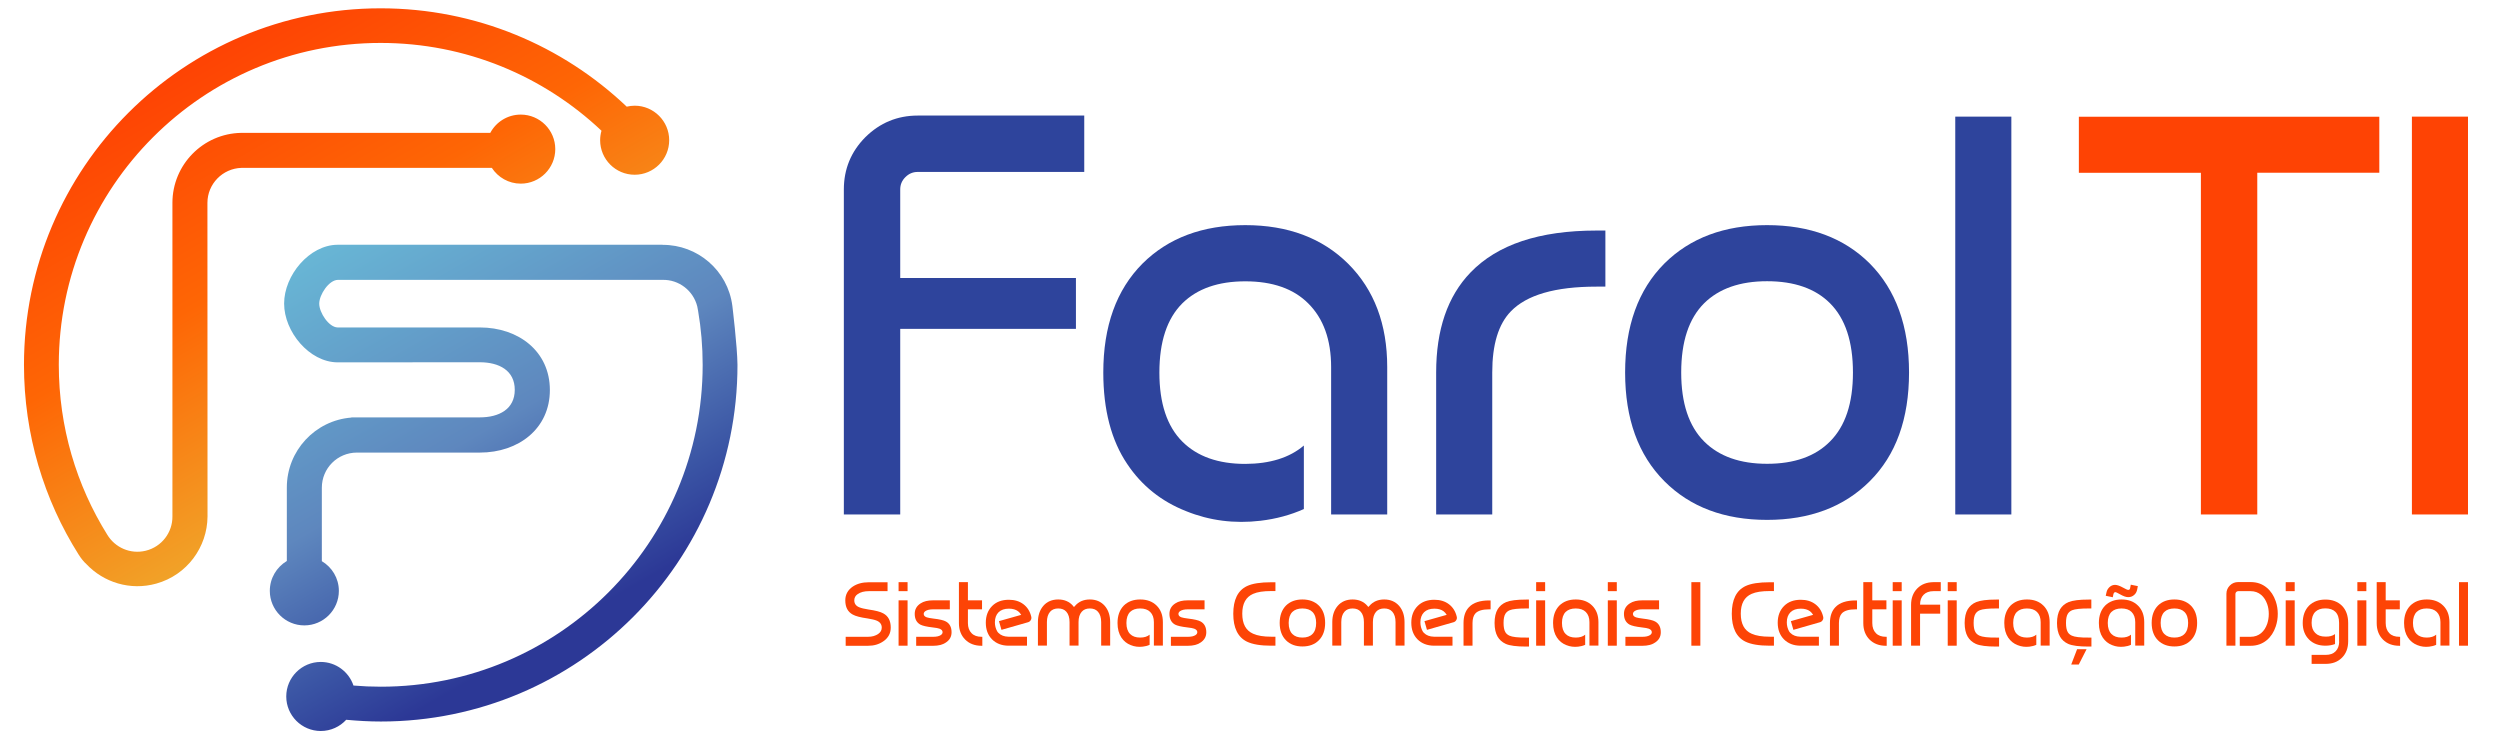 <?xml version="1.0" encoding="UTF-8" standalone="no"?>
<!-- Generator: Adobe Illustrator 22.0.1, SVG Export Plug-In . SVG Version: 6.00 Build 0)  -->
<svg id="Layer_1" style="enable-background:new 0 0 2585.2 765.4" xmlns="http://www.w3.org/2000/svg" xml:space="preserve" viewBox="0 0 2585.2 765.4" version="1.1" y="0px" x="0px" xmlns:xlink="http://www.w3.org/1999/xlink">
<style type="text/css">
	.st0{fill:#2E449C;}
	.st1{fill:#FE4304;}
	.st2{fill:url(#SVGID_1_);}
	.st3{fill:url(#SVGID_2_);}
	.st4{fill:#FD4406;}
</style>
		<path class="st0" d="m1112.6 287.4v52.7h-181.7v191.9h-58.3v-336.1c0-21 7.4-39.1 22.3-54.1 15-14.8 33.1-22.3 54.1-22.3h172.2v58.3h-172.3c-4.9 0-9.1 1.8-12.7 5.4s-5.3 7.8-5.3 12.7v91.6h181.7z"/>
		<path class="st0" d="m1348.3 460.7v65.7c-13.9 6.2-28.8 10.2-44.8 12.1-27 3.2-52.7-0.1-76.9-9.9-25.7-10.1-46-26.4-60.9-48.7-16.5-24.4-24.8-56-24.8-94.7 0-47.9 13.5-85.5 40.6-112.7 26.7-26.5 62.1-39.7 106.2-39.7s79.6 13.3 106.5 40c26.9 26.9 40.3 62.5 40.3 106.8v152.4h-58v-152.4c0-28.2-7.9-50.2-23.7-65.9-15.2-15.2-36.9-22.8-65.1-22.8-28 0-49.7 7.6-65.1 22.8-15.8 15.8-23.7 39.6-23.7 71.6 0 31.7 7.9 55.5 23.7 71.3 15.4 15.4 37.1 23.1 65.1 23.1 25.6-0.1 45.8-6.4 60.6-19z"/>
		<path class="st0" d="m1660.1 238.4v58h-9.3c-42.7 0-72.1 8.6-88.5 25.6-12.8 13.2-19.2 34.2-19.2 63.1v146.9h-58v-146.8c0-44.3 11.8-78.8 35.5-103.4 27.8-28.9 71.2-43.4 130.2-43.4h9.3z"/>
		<path class="st0" d="m1827.3 232.8c44.1 0 79.6 13.2 106.2 39.7 27 27.2 40.6 64.8 40.6 112.7s-13.5 85.4-40.6 112.4c-26.7 26.7-62.1 40-106.2 40s-79.6-13.3-106.2-40c-27-27.1-40.6-64.5-40.6-112.4s13.5-85.5 40.6-112.7c26.7-26.5 62.1-39.7 106.2-39.7zm-65.1 80.8c-15.8 15.8-23.7 39.6-23.7 71.6 0 31.7 7.9 55.5 23.7 71.3 15.4 15.4 37.1 23.1 65.1 23.1 28.2 0 49.9-7.7 65.1-23.1 15.8-15.8 23.7-39.5 23.7-71.3 0-31.9-7.9-55.8-23.7-71.6-15.2-15.2-36.9-22.8-65.1-22.8-28 0-49.7 7.6-65.1 22.8z"/>
		<path class="st0" d="m2079.9 532h-58v-411.4h58v411.4z"/>
		<path class="st1" d="m2460.4 120.6v58h-126.2v353.4h-58.3v-353.3h-126.2v-58h310.7z"/>
		<path class="st1" d="m2552.1 532h-58v-411.4h58v411.4z"/>
		<linearGradient id="SVGID_1_" y2="55.309" gradientUnits="userSpaceOnUse" x2="213.7" y1="445.93" x1="439.23">
			<stop stop-color="#F1A228" offset="0"/>
			<stop stop-color="#FE6605" offset=".512"/>
			<stop stop-color="#FE4304" offset="1"/>
		</linearGradient>
		<path class="st2" d="m249.7 173.6h258.9c6.4 9.8 17.4 16.3 29.9 16.3 19.7 0 35.7-16 35.7-35.7s-16-35.7-35.7-35.7c-13.6 0-25.5 7.6-31.5 18.9h-257.6c-39.4 0.7-71.1 32.9-71.1 72.4v324.2c0.2 16.4-10.9 31.4-27.6 35.5-15.9 3.9-31.8-3.3-39.8-16.6-31.8-51-50.1-111.2-50.1-175.7 0-183.8 149-332.8 332.8-332.8 88.4 0 168.8 34.5 228.4 90.8-0.9 3.1-1.4 6.4-1.4 9.8 0 19.7 16 35.7 35.7 35.7s35.7-16 35.7-35.7-16-35.7-35.7-35.7c-2.8 0-5.6 0.4-8.2 1-66.2-62.9-155.8-101.7-254.5-101.7-203.7 0-368.8 165.1-368.8 368.7 0 72.2 20.7 139.5 56.6 196.3 2.5 3.9 5.1 7.2 7.9 9.7 17.9 19 45.4 27.7 72.3 20.2 31.9-8.9 52.8-37.8 53-69.4l-0.1-324.3c0-19.6 15.7-35.6 35.2-36.2z"/>
		<linearGradient id="SVGID_2_" y2="674.2" gradientUnits="userSpaceOnUse" x2="617.06" y1="237.35" x1="364.84">
			<stop stop-color="#68B6D5" offset="0"/>
			<stop stop-color="#5E87BE" offset=".491"/>
			<stop stop-color="#3A54A4" offset=".77"/>
			<stop stop-color="#2C3896" offset=".922"/>
		</linearGradient>
		<path class="st3" d="m757.3 316.2c-4.7-36.6-36.1-63.2-72.1-63v-0.1h-338.8 2.6c-29.1 0.2-55.2 31.6-55.2 60.8s26.1 60.6 55.2 60.8c0 0 147-0.1 147.1-0.1 20 0 36.2 8.5 36.2 28.5s-16.2 28.5-36.2 28.5h-132.8v0.2c-37.3 2.9-66.7 34.2-66.7 72.3v76c-10.6 6.4-17.6 17.8-17.6 30.9 0 19.7 16 35.7 35.7 35.7s35.7-16 35.7-35.7c0-13.1-7.1-24.5-17.6-30.7v-76c0-20.1 16.2-36.3 36.3-36.3h0.8 126.3c40 0 72.4-24.7 72.4-64.7s-32.4-64.7-72.4-64.7h-147.1c-9.1-0.2-19-15.4-19-24.6 0-9.3 10.1-24.6 19.4-24.6h335.6c16.9-0.4 31.8 11.1 35.9 27.4l0.9 4.8c3.1 18.1 4.7 36.7 4.7 55.7 0 183.8-149 332.8-332.8 332.8-9.5 0-18.9-0.4-28.3-1.2-4.7-14.1-18.1-24.4-33.8-24.4-19.7 0-35.7 16-35.7 35.7s16 35.7 35.7 35.7c10.4 0 19.8-4.5 26.3-11.6 11.8 1.1 23.7 1.8 35.8 1.8 203.7 0 368.8-165.1 368.8-368.8-0.2-19.5-5.3-60.8-5.3-61.1z"/>
		<path class="st4" d="m917.8 602v9.3h-19.3c-4.8 0-8.6 1-11.5 3-2.4 1.6-3.6 3.8-3.6 6.5 0 3.4 1.7 5.8 5.2 7.2 2.1 0.9 5.3 1.6 9.6 2.3 7.1 1 12.2 2.3 15.2 4 5.2 2.8 7.7 7.7 7.7 14.7 0 6-2.6 10.7-7.7 14.2-4.5 3.1-9.7 4.6-15.8 4.6h-23.1v-9.3h23.1c4.2 0 7.7-1 10.6-3 2.4-1.7 3.6-3.8 3.6-6.5 0-3.3-1.7-5.7-5.2-7.2-2.1-0.9-5.3-1.6-9.6-2.3-7.1-1-12.2-2.3-15.2-4-5.2-2.8-7.7-7.7-7.7-14.7 0-5.9 2.6-10.7 7.7-14.2 4.5-3 10-4.5 16.7-4.5h19.3z"/>
		<path class="st4" d="m938.5 611.3h-9.3v-9.3h9.3v9.3zm0 56.4h-9.3v-46.9h9.3v46.9z"/>
		<path class="st4" d="m982.2 620.8v9.3h-17.3c-3.5 0-6.1 0.6-7.9 1.8-1.2 0.8-1.8 1.8-1.8 3 0 1.6 1.1 2.8 3.2 3.5 1.3 0.4 3.6 0.9 7.1 1.3 6.1 0.7 10.4 1.7 12.7 3 3.8 2.1 5.8 5.8 5.8 11.1 0 4.6-2 8.1-6 10.7-3.3 2.2-7.6 3.3-13 3.3h-17.6v-9.3h17.6c3.5 0 6.1-0.6 7.9-1.8 1.2-0.8 1.8-1.8 1.8-3 0-1.6-1.1-2.8-3.2-3.6-1.3-0.5-3.6-0.9-7.1-1.3-6.1-0.7-10.4-1.7-12.7-2.9-3.8-2.1-5.8-5.8-5.8-11.1 0-4.6 2-8.2 6-10.8 3.3-2.2 7.6-3.2 12.9-3.2h17.4z"/>
		<path class="st4" d="m1000.9 630.1v14.2c0 4.5 1.3 8 3.8 10.5 2.4 2.5 5.9 3.7 10.3 3.7h0.8v9.3h-0.8c-7 0-12.7-2.2-16.9-6.4-4.3-4.3-6.5-10-6.5-17v-42.4h9.3v18.8h14.6v9.3h-14.6z"/>
		<path class="st4" d="m1056 635.8c-0.9-1.5-1.9-2.7-3.2-3.7-2.4-1.8-5.6-2.7-9.5-2.7-4.6 0-8.1 1.2-10.7 3.7-2.5 2.5-3.8 6-3.8 10.4 0 3.4 0.8 6.5 2.3 9.2 0.4 0.7 0.9 1.3 1.4 1.8 2.5 2.5 5.9 3.8 10.3 3.9h19.2v9.3h-19.3c-7-0.1-12.6-2.3-16.9-6.6-4.3-4.4-6.4-10.1-6.4-17.2s2.2-12.9 6.6-17.3c4.3-4.3 10.1-6.4 17.2-6.4 6 0 11 1.5 15.1 4.6s6.8 7.4 8.1 12.9c0.3 1.2 0.2 2.4-0.5 3.5-0.6 1.1-1.5 1.8-2.7 2.2l-27.6 7.9-2.6-9 23-6.5z"/>
		<path class="st4" d="m1111.7 626.5c3.8-4.4 8.9-6.6 15.3-6.6s11.5 2.2 15.4 6.6c3.7 4.3 5.6 9.9 5.6 16.8v24.3h-9.3v-24.3c0-4.6-1.1-8.2-3.3-10.7-2-2.3-4.8-3.4-8.4-3.4s-6.4 1.1-8.4 3.4c-2.2 2.5-3.3 6.1-3.3 10.7v24.3h-9.3v-24.3c0-4.6-1.1-8.2-3.3-10.7-2-2.3-4.8-3.4-8.4-3.4s-6.4 1.1-8.4 3.4c-2.2 2.5-3.3 6.1-3.3 10.7v24.3h-9.3v-24.3c0-6.9 1.9-12.5 5.6-16.8 3.8-4.4 9-6.6 15.4-6.6s11.5 2.2 15.3 6.6c0.3 0.4 0.6 0.8 0.9 1.2 0.6-0.4 0.9-0.8 1.2-1.2z"/>
		<path class="st4" d="m1188.8 656.3v10.5c-2.2 1-4.6 1.6-7.2 1.9-4.3 0.5-8.4 0-12.3-1.6-4.1-1.6-7.3-4.2-9.7-7.8-2.6-3.9-4-8.9-4-15.1 0-7.6 2.2-13.6 6.5-18 4.3-4.2 9.9-6.3 17-6.3 7 0 12.7 2.1 17 6.4s6.4 10 6.4 17v24.3h-9.3v-24.3c0-4.5-1.3-8-3.8-10.5-2.4-2.4-5.9-3.6-10.4-3.6s-7.9 1.2-10.4 3.6c-2.5 2.5-3.8 6.3-3.8 11.4s1.3 8.9 3.8 11.4 5.9 3.7 10.4 3.7c4.2 0 7.4-1 9.8-3z"/>
		<path class="st4" d="m1245.6 620.8v9.3h-17.3c-3.5 0-6.1 0.6-7.9 1.8-1.2 0.8-1.8 1.8-1.8 3 0 1.6 1.1 2.8 3.2 3.5 1.3 0.4 3.6 0.9 7.1 1.3 6.1 0.7 10.4 1.7 12.7 3 3.8 2.1 5.8 5.8 5.8 11.1 0 4.6-2 8.1-6 10.7-3.3 2.2-7.6 3.3-13 3.3h-17.6v-9.3h17.6c3.5 0 6.1-0.6 7.9-1.8 1.2-0.8 1.8-1.8 1.8-3 0-1.6-1.1-2.8-3.2-3.6-1.3-0.5-3.6-0.9-7.1-1.3-6.1-0.7-10.4-1.7-12.7-2.9-3.8-2.1-5.8-5.8-5.8-11.1 0-4.6 2-8.2 6-10.8 3.3-2.2 7.6-3.2 13-3.2h17.3z"/>
		<path class="st4" d="m1318.9 602v9.2h-4.4c-8 0-14.2 0.9-18.7 2.9-7.5 3.3-11.2 10.1-11.2 20.5 0 10.5 3.7 17.4 11.2 20.7 4.6 2.1 10.9 3.1 18.7 3.1h4.4v9.3h-4.4c-11 0-19.3-1.4-25.1-4.2-9.4-4.6-14.1-14.3-14.1-28.8s4.7-24.1 14.1-28.6c5.6-2.7 14-4 25.1-4h4.4z"/>
		<path class="st4" d="m1346.8 619.9c7 0 12.7 2.1 17 6.3 4.3 4.3 6.5 10.3 6.5 18 0 7.6-2.2 13.6-6.5 17.9s-9.9 6.4-17 6.4c-7 0-12.7-2.1-17-6.4s-6.5-10.3-6.5-17.9 2.2-13.6 6.5-18c4.3-4.2 9.9-6.3 17-6.3zm-10.4 12.9c-2.5 2.5-3.8 6.3-3.8 11.4s1.3 8.9 3.8 11.4 5.9 3.7 10.4 3.7 8-1.2 10.4-3.7c2.5-2.5 3.8-6.3 3.8-11.4s-1.3-8.9-3.8-11.4c-2.4-2.4-5.9-3.6-10.4-3.6s-7.9 1.2-10.4 3.6z"/>
		<path class="st4" d="m1416.1 626.5c3.8-4.4 8.9-6.6 15.3-6.6s11.5 2.2 15.4 6.6c3.7 4.3 5.6 9.9 5.6 16.8v24.3h-9.3v-24.3c0-4.6-1.1-8.2-3.3-10.7-2-2.3-4.8-3.4-8.4-3.4s-6.4 1.1-8.4 3.4c-2.2 2.5-3.3 6.1-3.3 10.7v24.3h-9.3v-24.3c0-4.6-1.1-8.2-3.3-10.7-2-2.3-4.8-3.4-8.4-3.4s-6.4 1.1-8.4 3.4c-2.2 2.5-3.3 6.1-3.3 10.7v24.3h-9.3v-24.3c0-6.9 1.9-12.5 5.6-16.8 3.8-4.4 9-6.6 15.4-6.6s11.5 2.2 15.3 6.6c0.3 0.4 0.6 0.8 0.9 1.2 0.5-0.4 0.9-0.8 1.2-1.2z"/>
		<path class="st4" d="m1496 635.8c-0.9-1.5-1.9-2.7-3.2-3.7-2.4-1.8-5.6-2.7-9.5-2.7-4.6 0-8.1 1.2-10.7 3.7-2.5 2.5-3.8 6-3.8 10.4 0 3.4 0.8 6.5 2.3 9.2 0.4 0.7 0.9 1.3 1.4 1.8 2.5 2.5 5.9 3.8 10.3 3.9h19.2v9.3h-19.3c-7-0.1-12.6-2.3-16.9-6.6-4.3-4.4-6.4-10.1-6.4-17.2s2.2-12.9 6.6-17.3c4.3-4.3 10.1-6.4 17.2-6.4 6 0 11 1.5 15.1 4.6s6.8 7.4 8.1 12.9c0.3 1.2 0.2 2.4-0.5 3.5-0.6 1.1-1.5 1.8-2.7 2.2l-27.6 7.9-2.6-9 23-6.5z"/>
		<path class="st4" d="m1541.4 620.8v9.3h-1.5c-6.8 0-11.5 1.4-14.1 4.1-2 2.1-3.1 5.5-3.1 10.1v23.4h-9.3v-23.4c0-7.1 1.9-12.6 5.7-16.5 4.4-4.6 11.4-6.9 20.8-6.9h1.5z"/>
		<path class="st4" d="m1581.1 629.2h-2.8c-8.5 0-14.2 0.6-17.1 1.8-2 0.8-3.5 2.1-4.5 3.7-1.3 2.1-1.9 5.2-1.9 9.5 0 4.2 0.6 7.3 1.8 9.4 0.9 1.6 2.3 2.8 4.2 3.7 3 1.4 8.8 2.1 17.5 2h2.8v9.3h-2.8c-10 0-17.2-0.9-21.3-2.8-3.7-1.7-6.5-4.2-8.4-7.5-2-3.5-3.1-8.2-3.1-14 0-6 1.1-10.8 3.2-14.3 2-3.3 5-5.8 8.8-7.4 4.1-1.7 11-2.6 20.7-2.6h2.8v9.2z"/>
		<path class="st4" d="m1597.8 611.3h-9.3v-9.3h9.3v9.3zm0 56.4h-9.3v-46.9h9.3v46.9z"/>
		<path class="st4" d="m1639.2 656.3v10.5c-2.2 1-4.6 1.6-7.2 1.9-4.3 0.5-8.4 0-12.3-1.6-4.1-1.6-7.3-4.2-9.7-7.8-2.6-3.9-4-8.9-4-15.1 0-7.6 2.2-13.6 6.5-18 4.3-4.2 9.9-6.3 17-6.3 7 0 12.7 2.1 17 6.4s6.4 10 6.4 17v24.3h-9.3v-24.3c0-4.5-1.3-8-3.8-10.5-2.4-2.4-5.9-3.6-10.4-3.6s-7.9 1.2-10.4 3.6c-2.5 2.5-3.8 6.3-3.8 11.4s1.3 8.9 3.8 11.4 5.9 3.7 10.4 3.7c4.2 0 7.5-1 9.8-3z"/>
		<path class="st4" d="m1671.9 611.3h-9.3v-9.3h9.3v9.3zm0 56.4h-9.3v-46.9h9.3v46.9z"/>
		<path class="st4" d="m1715.6 620.8v9.3h-17.3c-3.5 0-6.1 0.6-7.9 1.8-1.2 0.8-1.8 1.8-1.8 3 0 1.6 1.1 2.8 3.2 3.5 1.3 0.4 3.6 0.9 7.1 1.3 6.1 0.7 10.4 1.7 12.7 3 3.8 2.1 5.8 5.8 5.8 11.1 0 4.6-2 8.1-6 10.7-3.3 2.2-7.6 3.3-13 3.3h-17.6v-9.3h17.6c3.5 0 6.1-0.6 7.9-1.8 1.2-0.8 1.8-1.8 1.8-3 0-1.6-1.1-2.8-3.2-3.6-1.3-0.5-3.6-0.9-7.1-1.3-6.1-0.7-10.4-1.7-12.7-2.9-3.8-2.1-5.8-5.8-5.8-11.1 0-4.6 2-8.2 6-10.8 3.3-2.2 7.6-3.2 12.9-3.2h17.4z"/>
		<path class="st4" d="m1749 602h9.3v65.7h-9.3v-65.7z"/>
		<path class="st4" d="m1834.4 602v9.2h-4.4c-8 0-14.2 0.9-18.7 2.9-7.5 3.3-11.2 10.1-11.2 20.5 0 10.5 3.7 17.4 11.2 20.7 4.6 2.1 10.9 3.1 18.7 3.1h4.4v9.3h-4.4c-11 0-19.3-1.4-25.1-4.2-9.4-4.6-14.1-14.3-14.1-28.8s4.7-24.1 14.1-28.6c5.6-2.7 14-4 25.1-4h4.4z"/>
		<path class="st4" d="m1874.9 635.8c-0.9-1.5-1.9-2.7-3.2-3.7-2.4-1.8-5.6-2.7-9.5-2.7-4.6 0-8.1 1.2-10.7 3.7-2.5 2.5-3.8 6-3.8 10.4 0 3.4 0.8 6.5 2.3 9.2 0.4 0.7 0.9 1.3 1.4 1.8 2.5 2.5 5.9 3.8 10.3 3.9h19.2v9.3h-19.3c-7-0.1-12.6-2.3-16.9-6.6-4.3-4.4-6.4-10.1-6.4-17.2s2.2-12.9 6.6-17.3c4.3-4.3 10.1-6.4 17.2-6.4 6 0 11 1.5 15.1 4.6s6.8 7.4 8.1 12.9c0.3 1.2 0.2 2.4-0.5 3.5-0.6 1.1-1.5 1.8-2.7 2.2l-27.6 7.9-2.6-9 23-6.5z"/>
		<path class="st4" d="m1920.3 620.8v9.3h-1.5c-6.8 0-11.5 1.4-14.1 4.1-2 2.1-3.1 5.5-3.1 10.1v23.4h-9.3v-23.4c0-7.1 1.9-12.6 5.7-16.5 4.4-4.6 11.4-6.9 20.8-6.9h1.5z"/>
		<path class="st4" d="m1936.1 630.1v14.2c0 4.5 1.3 8 3.8 10.5 2.4 2.5 5.9 3.7 10.3 3.7h0.8v9.3h-0.8c-7 0-12.7-2.2-16.9-6.4-4.3-4.3-6.5-10-6.5-17v-42.4h9.3v18.8h14.6v9.3h-14.6z"/>
		<path class="st4" d="m1966.5 611.3h-9.3v-9.3h9.3v9.3zm0 56.4h-9.3v-46.9h9.3v46.9z"/>
		<path class="st4" d="m2006.3 625.3v9.3h-20.8v33.1h-9.3v-42.2c0-7 2.1-12.6 6.4-17 4.2-4.3 9.8-6.4 16.7-6.5h7.6v9.3h-7.5c-4.4 0-7.8 1.3-10.2 3.7-2.5 2.5-3.7 5.9-3.7 10.3h20.8z"/>
		<path class="st4" d="m2023.4 611.3h-9.3v-9.3h9.3v9.3zm0 56.4h-9.3v-46.9h9.3v46.9z"/>
		<path class="st4" d="m2067.2 629.2h-2.8c-8.5 0-14.1 0.6-17.1 1.8-2 0.8-3.5 2.1-4.5 3.7-1.3 2.1-1.9 5.2-1.9 9.5 0 4.2 0.6 7.3 1.8 9.4 0.9 1.6 2.3 2.8 4.2 3.7 3 1.4 8.8 2.1 17.5 2h2.8v9.3h-2.8c-10 0-17.1-0.9-21.3-2.8-3.7-1.7-6.5-4.2-8.4-7.5-2-3.5-3.1-8.2-3.1-14 0-6 1.1-10.8 3.2-14.3 2-3.3 4.9-5.8 8.8-7.4 4.1-1.7 11-2.6 20.7-2.6h2.8v9.2z"/>
		<path class="st4" d="m2105.7 656.3v10.5c-2.2 1-4.6 1.6-7.1 1.9-4.3 0.5-8.4 0-12.3-1.6-4.1-1.6-7.3-4.2-9.7-7.8-2.6-3.9-4-8.9-4-15.1 0-7.6 2.2-13.6 6.5-18 4.3-4.2 9.9-6.3 17-6.3s12.7 2.1 17 6.4c4.3 4.3 6.4 10 6.4 17v24.3h-9.3v-24.3c0-4.5-1.3-8-3.8-10.5-2.4-2.4-5.9-3.6-10.4-3.6s-7.9 1.2-10.4 3.6c-2.5 2.5-3.8 6.3-3.8 11.4s1.3 8.9 3.8 11.4 5.9 3.7 10.4 3.7c4.1 0 7.4-1 9.7-3z"/>
		<path class="st4" d="m2162.7 629.2h-2.8c-8.5 0-14.1 0.6-17.1 1.8-2 0.8-3.5 2.1-4.5 3.7-1.3 2.1-1.9 5.2-1.9 9.5 0 4.2 0.6 7.3 1.8 9.4 0.9 1.6 2.3 2.8 4.2 3.7 3 1.4 8.8 2.1 17.5 2h2.8v9.3h-2.8c-10 0-17.1-0.9-21.3-2.8-3.7-1.7-6.5-4.2-8.4-7.5-2-3.5-3.1-8.2-3.1-14 0-6 1.1-10.8 3.2-14.3 2-3.3 4.9-5.8 8.8-7.4 4.1-1.7 11-2.6 20.7-2.6h2.8v9.2zm-5 42.1l-8.1 15.9h-7.8l6.1-15.9h9.8z"/>
		<path class="st4" d="m2203.6 656.3v10.5c-2.2 1-4.6 1.6-7.2 1.9-4.3 0.5-8.4 0-12.3-1.6-4.1-1.6-7.3-4.2-9.7-7.8-2.6-3.9-4-8.9-4-15.1 0-7.6 2.2-13.6 6.5-18 4.3-4.2 9.9-6.3 17-6.3s12.7 2.1 17 6.4c4.3 4.3 6.4 10 6.4 17v24.3h-9.3v-24.3c0-4.5-1.3-8-3.8-10.5-2.4-2.4-5.9-3.6-10.4-3.6s-7.9 1.2-10.4 3.6c-2.5 2.5-3.8 6.3-3.8 11.4s1.3 8.9 3.8 11.4 5.9 3.7 10.4 3.7c4.2 0 7.5-1 9.8-3zm-18.8-38.7l-7.3-1.5 0.8-3.6c0.4-2.1 1.5-3.9 3.1-5.4 1.7-1.6 3.7-2.3 5.8-2.3s4.9 1 8.5 3c2.5 1.4 4.2 2.2 5.1 2.2 0.4 0 0.8-0.1 1.2-0.4 0.3-0.2 0.6-0.7 0.7-1.3l0.7-3.7 7.3 1.5-0.7 3.6c-0.5 2.3-1.5 4.2-3.2 5.6-1.7 1.5-3.7 2.2-6.1 2.2-2.2 0-5.1-1-8.7-3.1-2.4-1.4-4-2.1-4.8-2.1-0.2 0-0.5 0.1-0.8 0.4-0.4 0.4-0.7 0.9-0.9 1.4l-0.7 3.5z"/>
		<path class="st4" d="m2248.5 619.9c7 0 12.7 2.1 17 6.3 4.3 4.3 6.5 10.3 6.5 18 0 7.6-2.2 13.6-6.5 17.9s-9.9 6.4-17 6.4c-7 0-12.7-2.1-17-6.4s-6.5-10.3-6.5-17.9 2.2-13.6 6.5-18c4.3-4.2 9.9-6.3 17-6.3zm-10.4 12.9c-2.5 2.5-3.8 6.3-3.8 11.4s1.3 8.9 3.8 11.4 5.9 3.7 10.4 3.7 8-1.2 10.4-3.7c2.5-2.5 3.8-6.3 3.8-11.4s-1.3-8.9-3.8-11.4c-2.4-2.4-5.9-3.6-10.4-3.6s-8 1.2-10.4 3.6z"/>
		<path class="st4" d="m2311.6 667.7h-9.3v-53.7c0-3.4 1.2-6.2 3.6-8.6s5.3-3.5 8.6-3.5h12.8c6.5 0 12 1.9 16.7 5.8 4.2 3.5 7.3 8.2 9.3 14.1 1.4 4.1 2.1 8.5 2.1 13s-0.7 8.9-2.1 13c-2 6-5.1 10.7-9.3 14.2-4.6 3.8-10.2 5.8-16.7 5.8h-11.2v-9.3h11.2c4.2 0 7.9-1.3 11-3.9 2.8-2.4 4.8-5.6 6.2-9.6 1-3.1 1.6-6.5 1.6-10.1s-0.5-7-1.6-10.1c-1.4-4-3.4-7.2-6.2-9.6-3.1-2.6-6.7-3.9-11-3.9h-12.8c-0.8 0-1.5 0.3-2 0.8-0.6 0.6-0.9 1.3-0.9 2.1v53.5z"/>
		<path class="st4" d="m2372.9 611.3h-9.3v-9.3h9.3v9.3zm0 56.4h-9.3v-46.9h9.3v46.9z"/>
		<path class="st4" d="m2414.6 655.7v10.3c-3 1.1-6.3 1.7-9.9 1.7-7 0-12.7-2.1-17-6.4s-6.5-10-6.5-17c0-7.6 2.2-13.6 6.5-18 4.3-4.2 9.9-6.3 17-6.3 7 0 12.7 2.1 17 6.3 4.3 4.3 6.5 10.3 6.5 18v18.8c0 7-2.1 12.7-6.4 17s-9.9 6.4-16.9 6.4h-14.5v-9.3h14.5c4.5 0 7.9-1.2 10.3-3.7 2.4-2.4 3.6-5.7 3.7-9.9-0.1 0-0.1 0.1-0.2 0.1l0.1-0.1v-17.1-0.4-2c0-5.1-1.3-8.9-3.8-11.4-2.4-2.4-5.9-3.6-10.4-3.6s-7.9 1.2-10.4 3.6c-2.5 2.5-3.8 6.3-3.8 11.4 0 4.5 1.3 8 3.8 10.5s5.9 3.7 10.4 3.7c4.2 0.2 7.5-0.8 10-2.6z"/>
		<path class="st4" d="m2447 611.3h-9.3v-9.3h9.3v9.3zm0 56.4h-9.3v-46.9h9.3v46.9z"/>
		<path class="st4" d="m2467 630.1v14.2c0 4.5 1.3 8 3.8 10.5 2.4 2.5 5.9 3.7 10.3 3.7h0.8v9.3h-0.8c-7 0-12.7-2.2-16.9-6.4-4.3-4.3-6.5-10-6.5-17v-42.4h9.3v18.8h14.6v9.3h-14.6z"/>
		<path class="st4" d="m2519.2 656.3v10.5c-2.2 1-4.6 1.6-7.2 1.9-4.3 0.5-8.4 0-12.3-1.6-4.1-1.6-7.3-4.2-9.7-7.8-2.6-3.9-4-8.9-4-15.1 0-7.6 2.2-13.6 6.5-18 4.3-4.2 9.9-6.3 17-6.3 7 0 12.7 2.1 17 6.4s6.4 10 6.4 17v24.3h-9.3v-24.3c0-4.5-1.3-8-3.8-10.5-2.4-2.4-5.9-3.6-10.4-3.6s-7.9 1.2-10.4 3.6c-2.5 2.5-3.8 6.3-3.8 11.4s1.3 8.9 3.8 11.4 5.9 3.7 10.4 3.7c4.2 0 7.4-1 9.8-3z"/>
		<path class="st4" d="m2552.1 667.7h-9.3v-65.7h9.3v65.7z"/>
</svg>
